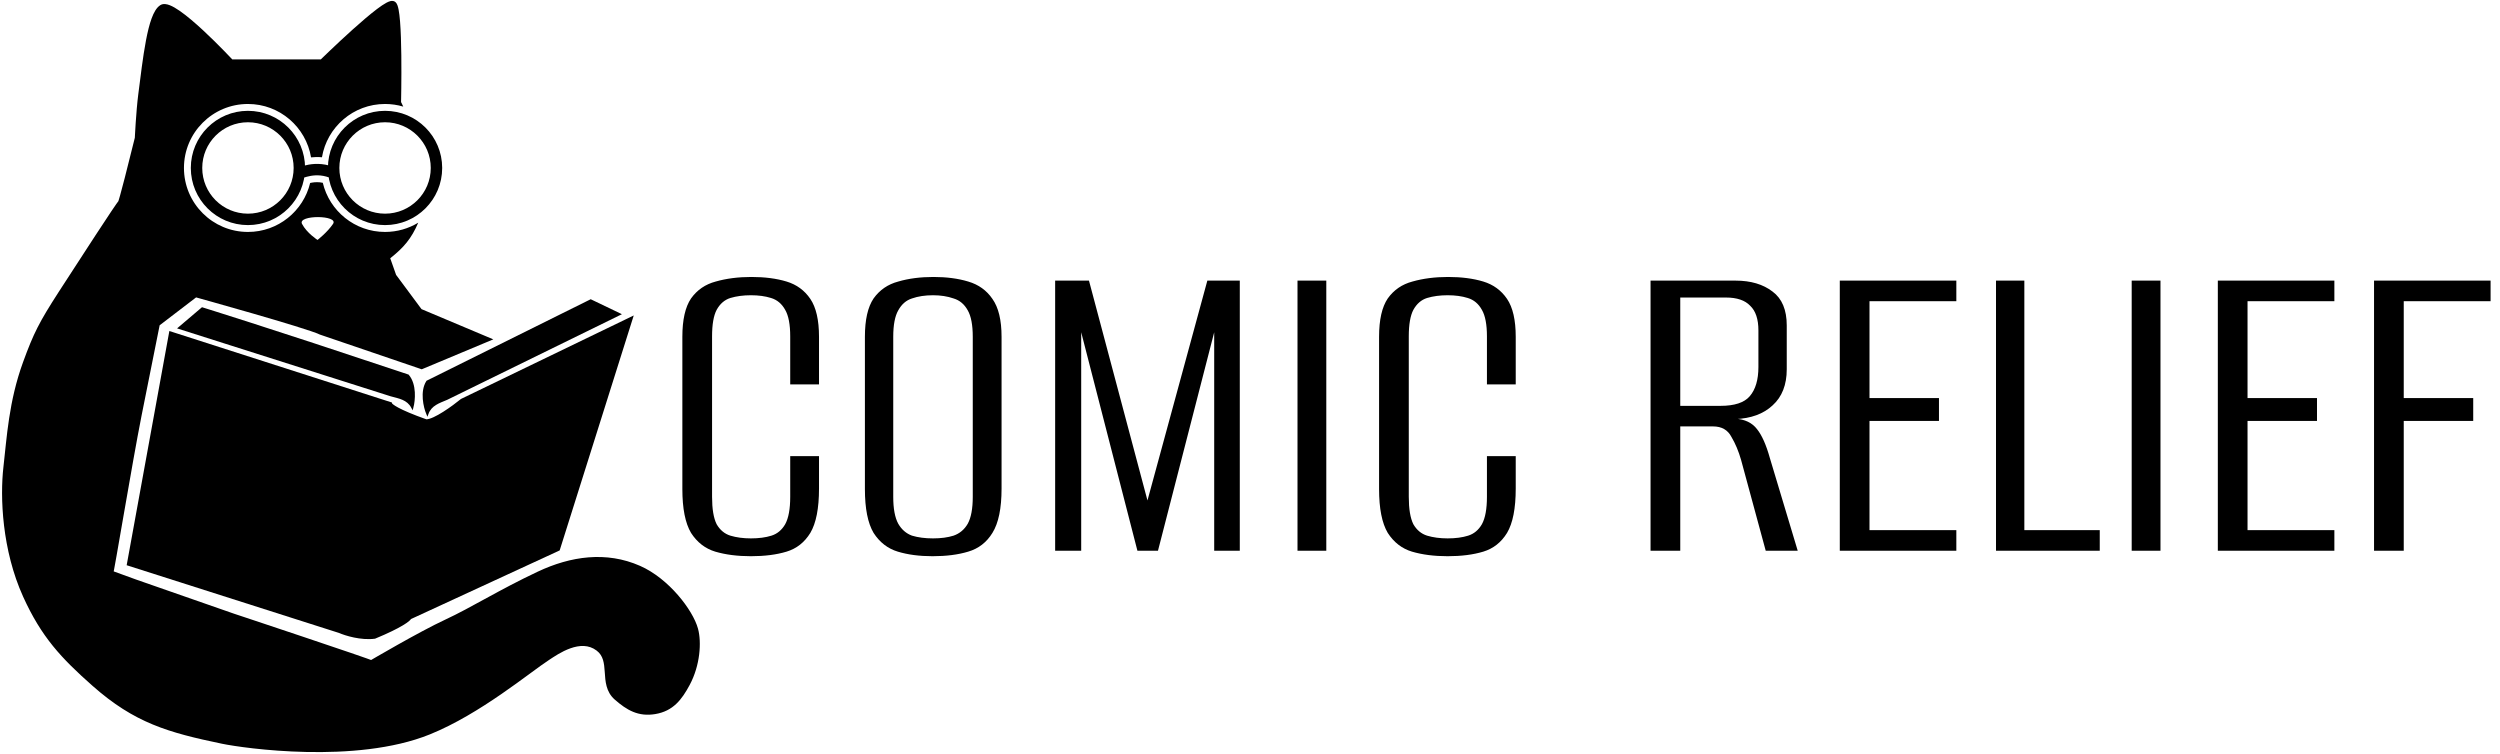 <svg width="1094" height="330" viewBox="0 0 1094 330" fill="none" xmlns="http://www.w3.org/2000/svg">
<path d="M148.5 276.5L56 247L74.5 145.5L171 176.5C171 177.167 174.1 179.6 186.5 184C190.1 184 198.333 178 202 175L276.5 139L244.5 240.5L179.5 270.5C179.167 271.333 175.6 274.2 164 279C158 279.8 151.167 277.667 148.5 276.5Z" fill="black" stroke="black"/>
<path d="M186.999 167C184.199 171.4 185.832 178.167 186.999 181C188.5 177 192 176 195.5 174.5L271 137.5L258.5 131.5C257.833 131.833 247.4 137 186.999 167Z" fill="black" stroke="black"/>
<path d="M178.508 164.349C181.888 168.321 181.203 175.248 180.438 178.215C178.4 174.461 174.796 173.953 171.122 172.95L78.5 143.5L88.498 135.002C89.204 135.24 114.548 142.964 178.508 164.349Z" fill="black" stroke="black"/>
<path d="M146.5 76C138 71.997 131.333 76 130 76M131 73.5C131 85.926 120.926 96 108.5 96C96.074 96 86 85.926 86 73.5C86 61.074 96.074 51 108.5 51C120.926 51 131 61.074 131 73.5ZM191 73.5C191 85.926 180.926 96 168.5 96C156.074 96 146 85.926 146 73.5C146 61.074 156.074 51 168.5 51C180.926 51 191 61.074 191 73.5Z" stroke="black" stroke-width="5"/>
<path d="M170.789 0.503C171.234 0.393 171.989 0.28 172.686 0.669L172.825 0.753L172.935 0.832C173.469 1.24 173.75 1.859 173.911 2.276C174.112 2.8 174.274 3.437 174.412 4.131C174.688 5.529 174.901 7.362 175.067 9.444C175.399 13.62 175.555 18.974 175.618 24.233C175.68 29.499 175.649 34.7 175.602 38.583C175.578 40.524 175.551 42.137 175.53 43.265C175.519 43.829 175.51 44.272 175.503 44.574C175.503 44.605 175.501 44.634 175.5 44.662C175.553 44.766 175.617 44.893 175.691 45.042C175.886 45.435 176.15 45.982 176.469 46.653C173.943 45.904 171.267 45.5 168.497 45.5C154.628 45.5 143.115 55.584 140.888 68.821C139.172 68.661 137.569 68.706 136.114 68.868C133.906 55.608 122.383 45.5 108.497 45.5C93.034 45.5 80.498 58.036 80.498 73.5C80.498 88.963 93.034 101.499 108.497 101.5C121.697 101.499 132.761 92.365 135.719 80.074C135.97 80.017 136.23 79.964 136.497 79.918C137.852 79.683 139.453 79.604 141.254 79.988C144.181 92.323 155.267 101.499 168.497 101.5C173.813 101.499 178.782 100.018 183.015 97.446C180.037 104.44 176.634 108.373 170.765 113.016L173.332 120.29L184.452 135.275L212.579 147.117L215.873 148.504L212.576 149.883L185.076 161.383L184.551 161.603L184.013 161.42L140.009 146.42L139.914 146.386L139.823 146.341C138.543 145.702 134.544 144.356 129.065 142.659C123.657 140.983 116.969 139.013 110.452 137.128C103.936 135.245 97.596 133.448 92.884 132.124C90.529 131.461 88.58 130.917 87.221 130.538C86.638 130.375 86.163 130.242 85.811 130.144L69.857 142.347L61.964 181.794C59.885 192.272 56.864 209.526 54.31 224.231C53.034 231.578 51.874 238.289 51.009 243.185C50.577 245.632 50.217 247.634 49.952 249.038C49.881 249.414 49.815 249.75 49.757 250.043L59.509 253.589H59.508L102.471 268.577H102.473C102.475 268.577 102.478 268.579 102.481 268.58C102.488 268.582 102.5 268.586 102.514 268.59C102.543 268.6 102.587 268.614 102.644 268.633C102.758 268.671 102.929 268.729 103.15 268.802C103.593 268.95 104.243 269.166 105.07 269.441C106.724 269.991 109.088 270.778 111.924 271.723C117.596 273.614 125.159 276.139 132.722 278.677C140.284 281.215 147.85 283.766 153.526 285.709C156.363 286.679 158.733 287.499 160.396 288.09C161.225 288.385 161.889 288.627 162.349 288.802C162.363 288.808 162.378 288.814 162.392 288.819C162.48 288.767 162.578 288.711 162.683 288.65C163.295 288.292 164.182 287.776 165.282 287.139C167.481 285.866 170.534 284.112 173.947 282.192C180.759 278.359 189.056 273.833 194.866 271.139C200.56 268.498 206.386 265.276 212.965 261.683C219.531 258.098 226.813 254.162 235.354 250.142C249.738 243.372 265.289 241.096 280.105 247.627C286.43 250.415 292.199 255.273 296.64 260.376C301.064 265.459 304.309 270.946 305.444 275.105C307.05 280.995 306.408 291.124 301.816 299.708C298.357 306.173 294.552 311.173 286.741 312.479C283.094 313.089 279.974 312.693 277.073 311.508C274.208 310.339 271.625 308.427 269.003 306.127C265.1 302.701 264.904 298.011 264.645 294.17C264.372 290.129 264.039 286.942 261.084 284.693C257.624 282.059 253.547 282.309 249.623 283.696C245.685 285.088 242.253 287.504 240.312 288.759C238.234 290.104 235.339 292.234 231.764 294.859C228.208 297.47 224.017 300.54 219.401 303.718C210.179 310.068 199.196 316.89 188.055 321.39C171.839 327.94 151.471 329.429 134.078 329.065C116.659 328.701 102.035 326.472 97.195 325.468C73.516 320.557 58.837 316.339 40.499 300.124C26.739 287.956 18.119 278.744 10.127 261.119C0.851 240.66 -0.013 217.516 1.503 204.329C2.987 191.427 3.826 175.683 10.083 158.487C14.697 145.81 17.183 140.931 25.733 127.686C29.984 121.101 36.386 111.224 41.776 102.991C44.47 98.875 46.915 95.166 48.711 92.485C49.609 91.146 50.35 90.055 50.881 89.296C51.145 88.919 51.368 88.611 51.536 88.39C51.614 88.287 51.696 88.181 51.775 88.091C51.809 87.998 51.853 87.87 51.907 87.705C52.071 87.195 52.293 86.439 52.561 85.479C53.096 83.564 53.8 80.904 54.566 77.938C56.082 72.067 57.835 65.028 59.001 60.283C59.006 60.196 59.012 60.071 59.02 59.913C59.037 59.579 59.062 59.093 59.095 58.489C59.161 57.28 59.259 55.59 59.387 53.669C59.643 49.837 60.02 45.047 60.505 41.308C61.482 33.786 62.491 24.966 63.881 17.674C64.576 14.028 65.379 10.697 66.345 8.062C66.829 6.744 67.368 5.559 67.98 4.581C68.585 3.614 69.316 2.759 70.221 2.215C71.494 1.452 73.044 1.8 74.261 2.273C75.584 2.787 77.084 3.672 78.644 4.753C81.78 6.924 85.436 10.076 88.888 13.277C92.35 16.487 95.65 19.788 98.082 22.283C99.299 23.531 100.301 24.579 100.998 25.316C101.257 25.589 101.473 25.82 101.644 26.002H140.382C140.58 25.809 140.841 25.555 141.158 25.248C141.932 24.497 143.041 23.428 144.38 22.151C147.058 19.599 150.663 16.213 154.366 12.887C158.061 9.568 161.881 6.283 164.981 3.946C166.523 2.783 167.938 1.816 169.095 1.2C169.667 0.895 170.247 0.638 170.789 0.503ZM145.736 97.977C148.375 94.053 130.077 93.964 132.164 97.977C134.25 101.99 138.95 105.001 138.95 105.001C138.95 105.001 143.261 101.656 145.736 97.977Z" fill="black"/>
<path d="M328.6 243.4C322.733 243.4 317.533 242.733 313 241.4C308.6 240.067 305.067 237.333 302.4 233.2C299.867 228.933 298.6 222.533 298.6 214V147.4C298.6 139.933 299.867 134.333 302.4 130.6C305.067 126.867 308.667 124.4 313.2 123.2C317.867 121.867 323.067 121.2 328.8 121.2C334.667 121.2 339.8 121.867 344.2 123.2C348.6 124.533 352.067 127.067 354.6 130.8C357.133 134.533 358.4 140.067 358.4 147.4V168.2H345.8V147.2C345.8 142 345.067 138.133 343.6 135.6C342.133 132.933 340.067 131.2 337.4 130.4C334.867 129.6 331.933 129.2 328.6 129.2C325.267 129.2 322.267 129.6 319.6 130.4C317.067 131.2 315.067 132.933 313.6 135.6C312.267 138.133 311.6 142 311.6 147.2V217.4C311.6 222.733 312.267 226.733 313.6 229.4C315.067 231.933 317.067 233.6 319.6 234.4C322.267 235.2 325.267 235.6 328.6 235.6C332.067 235.6 335.067 235.2 337.6 234.4C340.133 233.6 342.133 231.933 343.6 229.4C345.067 226.733 345.8 222.733 345.8 217.4V199.6H358.4V213.8C358.4 222.467 357.133 228.933 354.6 233.2C352.067 237.333 348.6 240.067 344.2 241.4C339.8 242.733 334.6 243.4 328.6 243.4ZM408.083 243.4C402.349 243.4 397.283 242.733 392.883 241.4C388.483 240.067 384.949 237.333 382.283 233.2C379.749 228.933 378.483 222.533 378.483 214V147.4C378.483 139.933 379.749 134.333 382.283 130.6C384.949 126.867 388.549 124.4 393.083 123.2C397.616 121.867 402.749 121.2 408.483 121.2C414.216 121.2 419.283 121.867 423.683 123.2C428.216 124.533 431.749 127.067 434.283 130.8C436.949 134.533 438.283 140.067 438.283 147.4V213.8C438.283 222.467 436.949 228.933 434.283 233.2C431.749 237.333 428.216 240.067 423.683 241.4C419.283 242.733 414.083 243.4 408.083 243.4ZM408.283 235.6C411.749 235.6 414.749 235.2 417.283 234.4C419.949 233.467 422.016 231.733 423.483 229.2C424.949 226.533 425.683 222.6 425.683 217.4V147.4C425.683 142.2 424.949 138.333 423.483 135.8C422.016 133.133 419.949 131.4 417.283 130.6C414.616 129.667 411.616 129.2 408.283 129.2C404.816 129.2 401.749 129.667 399.083 130.6C396.549 131.4 394.549 133.133 393.083 135.8C391.616 138.333 390.883 142.2 390.883 147.4V217.4C390.883 222.6 391.616 226.533 393.083 229.2C394.549 231.733 396.549 233.467 399.083 234.4C401.749 235.2 404.816 235.6 408.283 235.6ZM461.733 241V122.8H476.533L502.133 219L528.333 122.8H542.533V241H531.333V145.4L506.733 241H497.733L473.133 145.4V241H461.733ZM567.788 241V122.8H580.388V241H567.788ZM633.483 243.4C627.616 243.4 622.416 242.733 617.883 241.4C613.483 240.067 609.949 237.333 607.283 233.2C604.749 228.933 603.483 222.533 603.483 214V147.4C603.483 139.933 604.749 134.333 607.283 130.6C609.949 126.867 613.549 124.4 618.083 123.2C622.749 121.867 627.949 121.2 633.683 121.2C639.549 121.2 644.683 121.867 649.083 123.2C653.483 124.533 656.949 127.067 659.483 130.8C662.016 134.533 663.283 140.067 663.283 147.4V168.2H650.683V147.2C650.683 142 649.949 138.133 648.483 135.6C647.016 132.933 644.949 131.2 642.283 130.4C639.749 129.6 636.816 129.2 633.483 129.2C630.149 129.2 627.149 129.6 624.483 130.4C621.949 131.2 619.949 132.933 618.483 135.6C617.149 138.133 616.483 142 616.483 147.2V217.4C616.483 222.733 617.149 226.733 618.483 229.4C619.949 231.933 621.949 233.6 624.483 234.4C627.149 235.2 630.149 235.6 633.483 235.6C636.949 235.6 639.949 235.2 642.483 234.4C645.016 233.6 647.016 231.933 648.483 229.4C649.949 226.733 650.683 222.733 650.683 217.4V199.6H663.283V213.8C663.283 222.467 662.016 228.933 659.483 233.2C656.949 237.333 653.483 240.067 649.083 241.4C644.683 242.733 639.483 243.4 633.483 243.4ZM722.28 241V122.8H759.48C766.146 122.8 771.546 124.4 775.68 127.6C779.813 130.667 781.88 135.6 781.88 142.4V161.6C781.88 168.4 779.813 173.667 775.68 177.4C771.68 181.133 766.213 183.133 759.28 183.4V183.2C763.546 183.467 766.746 185 768.88 187.8C771.013 190.467 772.88 194.667 774.48 200.4L786.68 241H772.68L761.88 201.2C760.813 197.467 759.413 194.133 757.68 191.2C756.08 188.133 753.413 186.6 749.68 186.6H735.28V241H722.28ZM735.28 177.6H752.88C759.013 177.6 763.28 176.2 765.68 173.4C768.213 170.467 769.48 166.2 769.48 160.6V144.6C769.48 139.667 768.28 136.067 765.88 133.8C763.613 131.4 760.08 130.2 755.28 130.2H735.28V177.6ZM805.092 241V122.8H856.092V131.8H818.092V174.2H848.492V184.2H818.092V232H856.092V241H805.092ZM873.452 241V122.8H885.852V232H918.852V241H873.452ZM932.827 241V122.8H945.427V241H932.827ZM970.522 241V122.8H1021.52V131.8H983.522V174.2H1013.92V184.2H983.522V232H1021.52V241H970.522ZM1038.88 241V122.8H1089.88V131.8H1051.88V174.2H1082.28V184.2H1051.88V241H1038.88Z" fill="black"/>
</svg>
